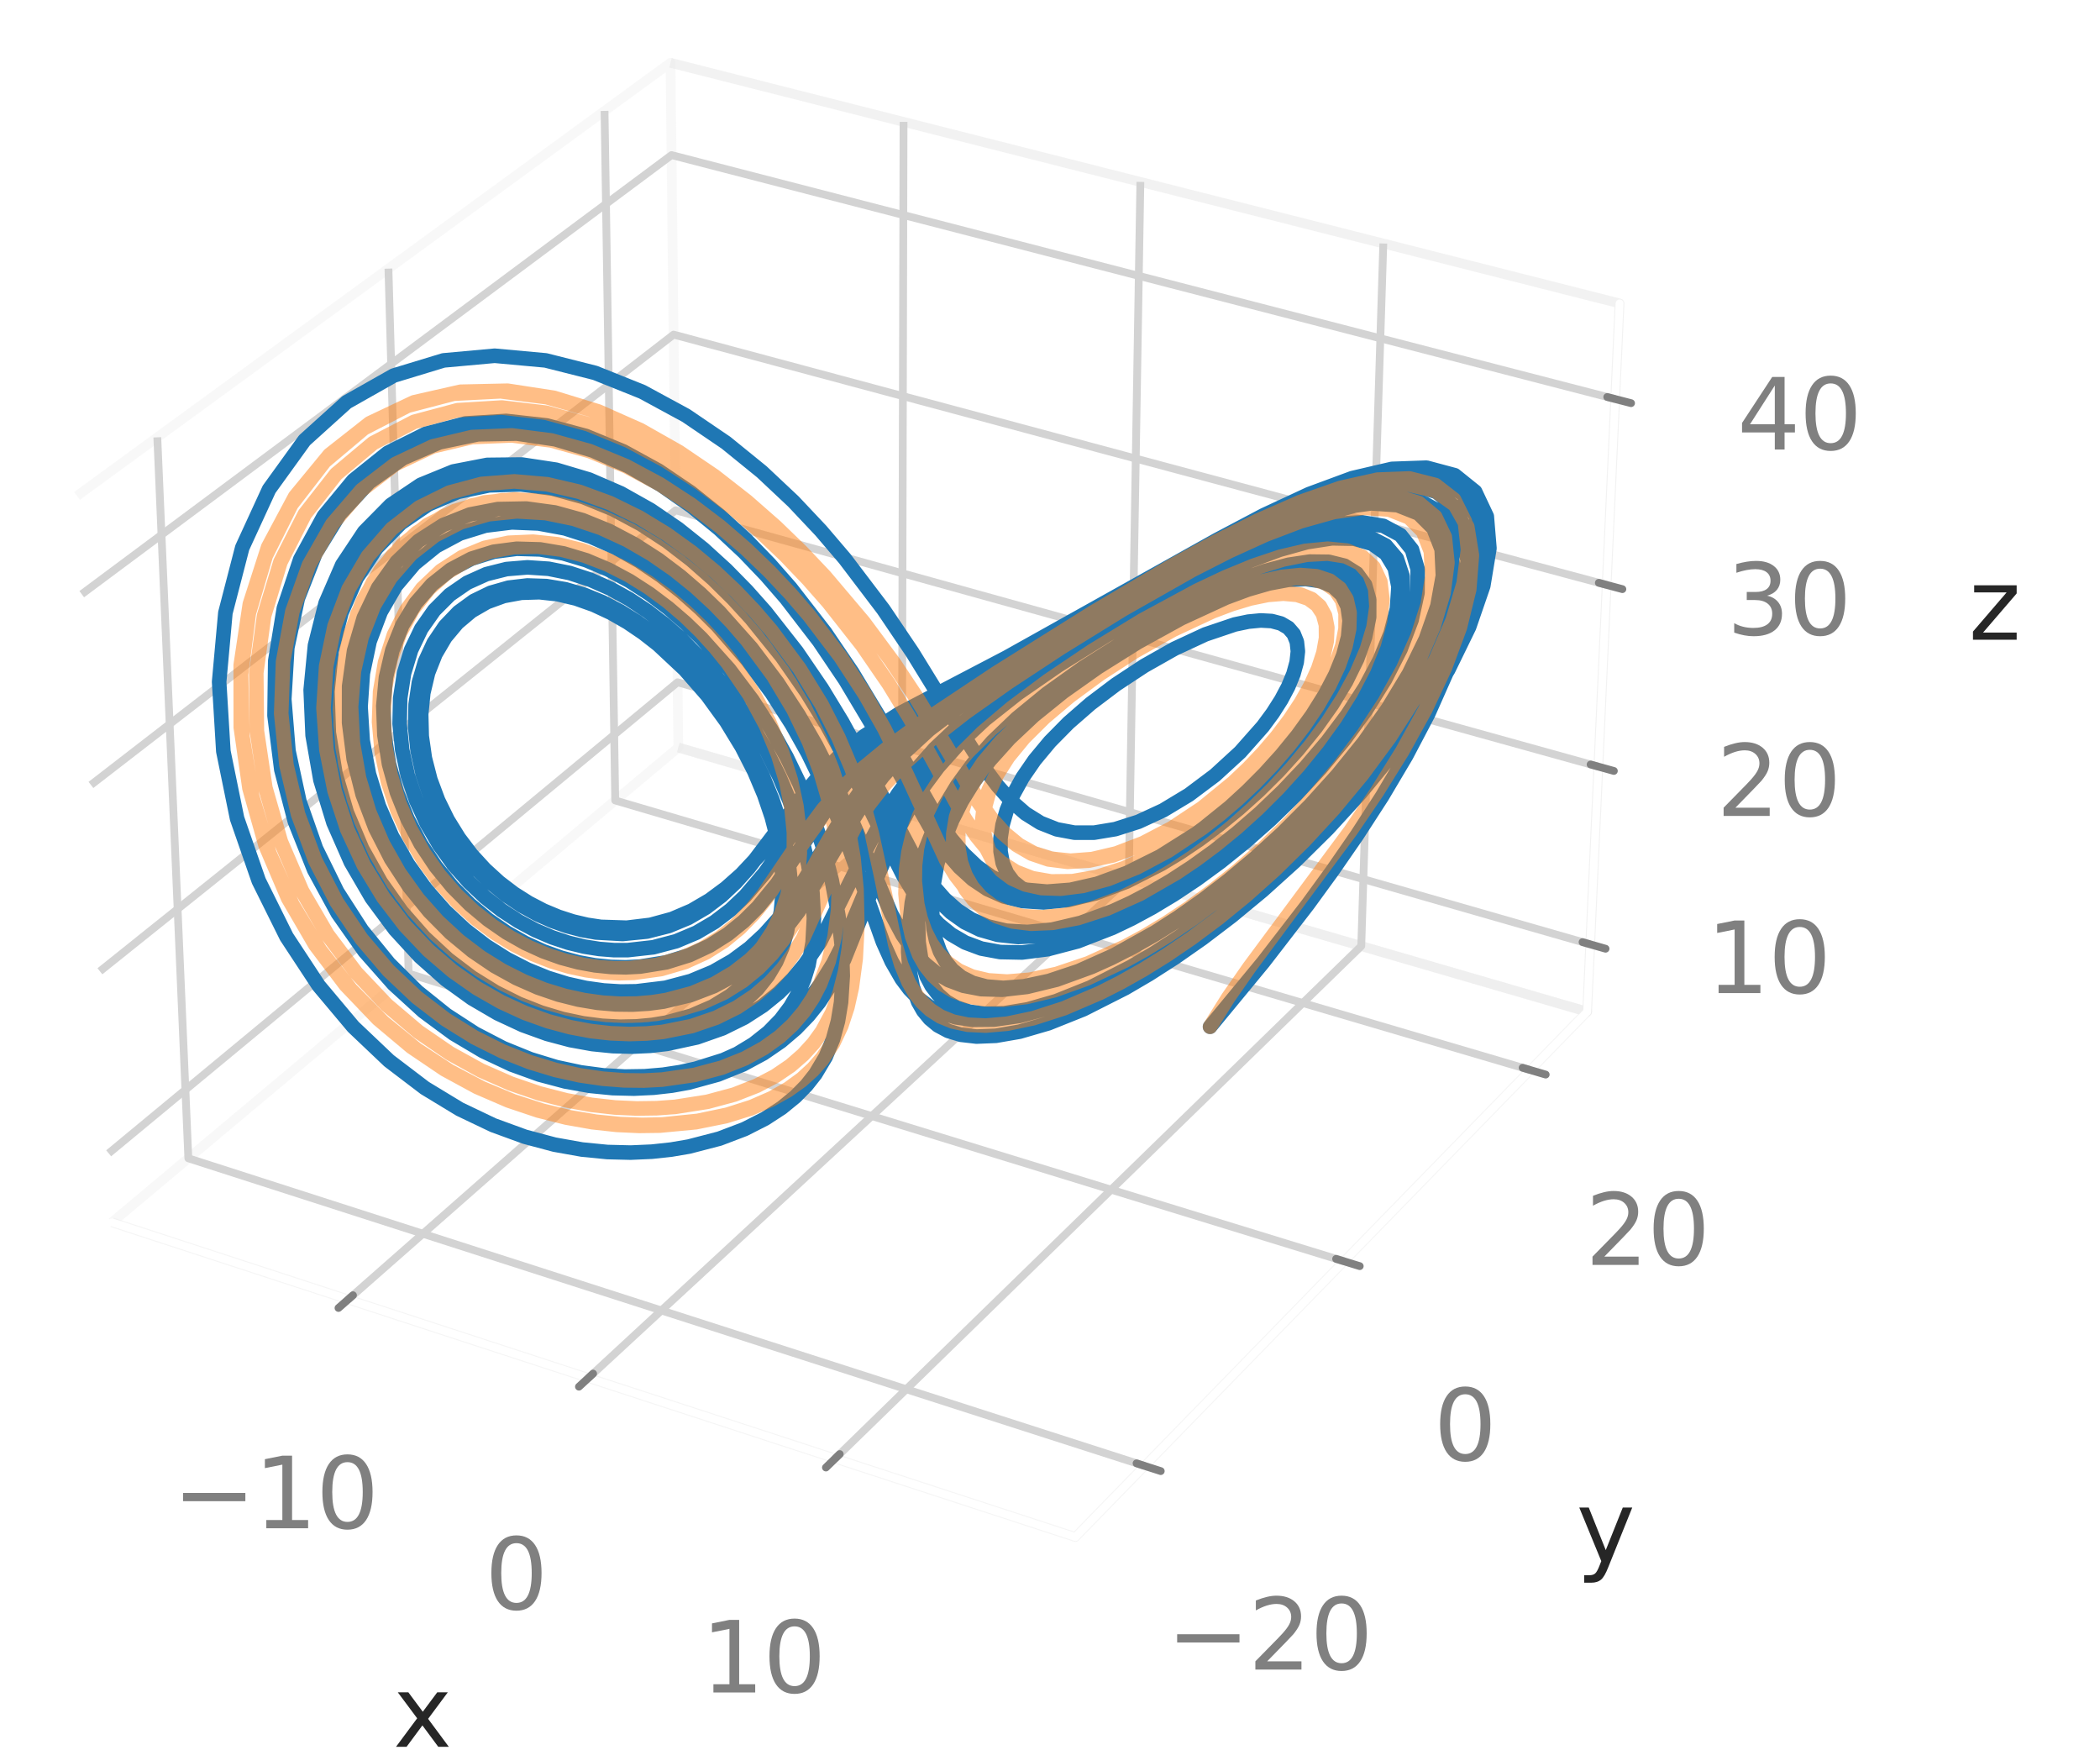 <?xml version="1.0" encoding="utf-8" standalone="no"?>
<!DOCTYPE svg PUBLIC "-//W3C//DTD SVG 1.1//EN"
  "http://www.w3.org/Graphics/SVG/1.1/DTD/svg11.dtd">
<svg xmlns:xlink="http://www.w3.org/1999/xlink" width="216pt" height="180pt" viewBox="0 0 216 180" xmlns="http://www.w3.org/2000/svg" version="1.1">
 <defs>
  <style type="text/css">*{stroke-linejoin: round; stroke-linecap: butt}</style>
 </defs>
 <g id="figure_1">
  <g id="patch_1">
   <path d="M 0 180 
L 216 180 
L 216 0 
L 0 0 
z
" style="fill: #ffffff"/>
  </g>
  <g id="patch_2">
   <path d="M -1 169.2 
L 174.6 169.2 
L 174.6 -1 
" style="fill: none"/>
  </g>
  <g id="pane3d_1">
   <g id="patch_3">
    <path d="M 11.519 125.705 
L 69.772 76.877 
L 68.963 6.457 
L 7.922 51.001 
" style="fill: none; opacity: 0.5; stroke: #f2f2f2; stroke-linejoin: miter"/>
   </g>
  </g>
  <g id="pane3d_2">
   <g id="patch_4">
    <path d="M 69.772 76.877 
L 163.248 104.046 
L 166.584 31.201 
L 68.963 6.457 
" style="fill: none; opacity: 0.5; stroke: #e6e6e6; stroke-linejoin: miter"/>
   </g>
  </g>
  <g id="pane3d_3">
   <g id="patch_5">
    <path d="M 11.519 125.705 
L 110.608 158.068 
L 163.248 104.046 
L 69.772 76.877 
" style="fill: none; opacity: 0.5; stroke: #ececec; stroke-linejoin: miter"/>
   </g>
  </g>
  <g id="axis3d_1">
   <g id="line2d_1">
    <path d="M 11.519 125.705 
L 110.608 158.068 
" style="fill: none; stroke: #ffffff; stroke-width: 0.8; stroke-linecap: round"/>
   </g>
   <g id="text_1">
    <!-- x -->
    <g style="fill: #262626" transform="translate(40.438 179.641) scale(0.1 -0.1)">
     <defs>
      <path id="DejaVuSans-78" d="M 3513 3500 
L 2247 1797 
L 3578 0 
L 2900 0 
L 1881 1375 
L 863 0 
L 184 0 
L 1544 1831 
L 300 3500 
L 978 3500 
L 1906 2253 
L 2834 3500 
L 3513 3500 
z
" transform="scale(0.016)"/>
     </defs>
     <use xlink:href="#DejaVuSans-78"/>
    </g>
   </g>
   <g id="Line3DCollection_1">
    <path d="M 35.811 133.639 
L 92.764 83.559 
L 92.936 12.533 
" style="fill: none; stroke: #d3d3d3; stroke-width: 0.8"/>
    <path d="M 60.521 141.709 
L 116.102 90.343 
L 117.295 18.707 
" style="fill: none; stroke: #d3d3d3; stroke-width: 0.8"/>
    <path d="M 85.899 149.998 
L 140.016 97.294 
L 142.283 25.041 
" style="fill: none; stroke: #d3d3d3; stroke-width: 0.8"/>
   </g>
   <g id="xtick_1">
    <g id="line2d_2">
     <path d="M 88.784 78.616 
" clip-path="url(#pae48fbeea2)" style="fill: none; stroke: #d3d3d3; stroke-width: 0.8; stroke-linecap: round"/>
    </g>
    <g id="line2d_3">
     <path d="M 36.307 133.202 
L 34.816 134.514 
" style="fill: none; stroke: #808080; stroke-width: 0.8; stroke-linecap: round"/>
    </g>
    <g id="text_2">
     <!-- −10 -->
     <g style="fill: #808080" transform="translate(17.743 157.169) scale(0.1 -0.1)">
      <defs>
       <path id="DejaVuSans-2212" d="M 678 2272 
L 4684 2272 
L 4684 1741 
L 678 1741 
L 678 2272 
z
" transform="scale(0.016)"/>
       <path id="DejaVuSans-31" d="M 794 531 
L 1825 531 
L 1825 4091 
L 703 3866 
L 703 4441 
L 1819 4666 
L 2450 4666 
L 2450 531 
L 3481 531 
L 3481 0 
L 794 0 
L 794 531 
z
" transform="scale(0.016)"/>
       <path id="DejaVuSans-30" d="M 2034 4250 
Q 1547 4250 1301 3770 
Q 1056 3291 1056 2328 
Q 1056 1369 1301 889 
Q 1547 409 2034 409 
Q 2525 409 2770 889 
Q 3016 1369 3016 2328 
Q 3016 3291 2770 3770 
Q 2525 4250 2034 4250 
z
M 2034 4750 
Q 2819 4750 3233 4129 
Q 3647 3509 3647 2328 
Q 3647 1150 3233 529 
Q 2819 -91 2034 -91 
Q 1250 -91 836 529 
Q 422 1150 422 2328 
Q 422 3509 836 4129 
Q 1250 4750 2034 4750 
z
" transform="scale(0.016)"/>
      </defs>
      <use xlink:href="#DejaVuSans-2212"/>
      <use xlink:href="#DejaVuSans-31" x="83.789"/>
      <use xlink:href="#DejaVuSans-30" x="147.412"/>
     </g>
    </g>
   </g>
   <g id="xtick_2">
    <g id="line2d_4">
     <path d="M 88.784 78.616 
" clip-path="url(#pae48fbeea2)" style="fill: none; stroke: #d3d3d3; stroke-width: 0.8; stroke-linecap: round"/>
    </g>
    <g id="line2d_5">
     <path d="M 61.006 141.261 
L 59.549 142.608 
" style="fill: none; stroke: #808080; stroke-width: 0.8; stroke-linecap: round"/>
    </g>
    <g id="text_3">
     <!-- 0 -->
     <g style="fill: #808080" transform="translate(49.866 165.5) scale(0.1 -0.1)">
      <use xlink:href="#DejaVuSans-30"/>
     </g>
    </g>
   </g>
   <g id="xtick_3">
    <g id="line2d_6">
     <path d="M 88.784 78.616 
" clip-path="url(#pae48fbeea2)" style="fill: none; stroke: #d3d3d3; stroke-width: 0.8; stroke-linecap: round"/>
    </g>
    <g id="line2d_7">
     <path d="M 86.372 149.538 
L 84.952 150.921 
" style="fill: none; stroke: #808080; stroke-width: 0.8; stroke-linecap: round"/>
    </g>
    <g id="text_4">
     <!-- 10 -->
     <g style="fill: #808080" transform="translate(72.109 174.057) scale(0.1 -0.1)">
      <use xlink:href="#DejaVuSans-31"/>
      <use xlink:href="#DejaVuSans-30" x="63.623"/>
     </g>
    </g>
   </g>
  </g>
  <g id="axis3d_2">
   <g id="line2d_8">
    <path d="M 163.248 104.046 
L 110.608 158.068 
" style="fill: none; stroke: #ffffff; stroke-width: 0.8; stroke-linecap: round"/>
   </g>
   <g id="text_5">
    <!-- y -->
    <g style="fill: #262626" transform="translate(162.134 160.636) scale(0.1 -0.1)">
     <defs>
      <path id="DejaVuSans-79" d="M 2059 -325 
Q 1816 -950 1584 -1140 
Q 1353 -1331 966 -1331 
L 506 -1331 
L 506 -850 
L 844 -850 
Q 1081 -850 1212 -737 
Q 1344 -625 1503 -206 
L 1606 56 
L 191 3500 
L 800 3500 
L 1894 763 
L 2988 3500 
L 3597 3500 
L 2059 -325 
z
" transform="scale(0.016)"/>
     </defs>
     <use xlink:href="#DejaVuSans-79"/>
    </g>
   </g>
   <g id="Line3DCollection_2">
    <path d="M 16.18 44.975 
L 19.374 119.121 
L 117.733 150.755 
" style="fill: none; stroke: #d3d3d3; stroke-width: 0.8"/>
    <path d="M 39.953 27.626 
L 42.033 100.129 
L 138.239 129.711 
" style="fill: none; stroke: #d3d3d3; stroke-width: 0.8"/>
    <path d="M 62.182 11.405 
L 63.28 82.319 
L 157.404 110.043 
" style="fill: none; stroke: #d3d3d3; stroke-width: 0.8"/>
   </g>
   <g id="xtick_4">
    <g id="line2d_9">
     <path d="M 88.784 78.616 
" clip-path="url(#pae48fbeea2)" style="fill: none; stroke: #d3d3d3; stroke-width: 0.8; stroke-linecap: round"/>
    </g>
    <g id="line2d_10">
     <path d="M 116.904 150.489 
L 119.392 151.289 
" style="fill: none; stroke: #808080; stroke-width: 0.8; stroke-linecap: round"/>
    </g>
    <g id="text_6">
     <!-- −20 -->
     <g style="fill: #808080" transform="translate(119.995 171.701) scale(0.1 -0.1)">
      <defs>
       <path id="DejaVuSans-32" d="M 1228 531 
L 3431 531 
L 3431 0 
L 469 0 
L 469 531 
Q 828 903 1448 1529 
Q 2069 2156 2228 2338 
Q 2531 2678 2651 2914 
Q 2772 3150 2772 3378 
Q 2772 3750 2511 3984 
Q 2250 4219 1831 4219 
Q 1534 4219 1204 4116 
Q 875 4013 500 3803 
L 500 4441 
Q 881 4594 1212 4672 
Q 1544 4750 1819 4750 
Q 2544 4750 2975 4387 
Q 3406 4025 3406 3419 
Q 3406 3131 3298 2873 
Q 3191 2616 2906 2266 
Q 2828 2175 2409 1742 
Q 1991 1309 1228 531 
z
" transform="scale(0.016)"/>
      </defs>
      <use xlink:href="#DejaVuSans-2212"/>
      <use xlink:href="#DejaVuSans-32" x="83.789"/>
      <use xlink:href="#DejaVuSans-30" x="147.412"/>
     </g>
    </g>
   </g>
   <g id="xtick_5">
    <g id="line2d_11">
     <path d="M 88.784 78.616 
" clip-path="url(#pae48fbeea2)" style="fill: none; stroke: #d3d3d3; stroke-width: 0.8; stroke-linecap: round"/>
    </g>
    <g id="line2d_12">
     <path d="M 137.43 129.463 
L 139.859 130.21 
" style="fill: none; stroke: #808080; stroke-width: 0.8; stroke-linecap: round"/>
    </g>
    <g id="text_7">
     <!-- 0 -->
     <g style="fill: #808080" transform="translate(147.456 150.188) scale(0.1 -0.1)">
      <use xlink:href="#DejaVuSans-30"/>
     </g>
    </g>
   </g>
   <g id="xtick_6">
    <g id="line2d_13">
     <path d="M 88.784 78.616 
" clip-path="url(#pae48fbeea2)" style="fill: none; stroke: #d3d3d3; stroke-width: 0.8; stroke-linecap: round"/>
    </g>
    <g id="line2d_14">
     <path d="M 156.614 109.811 
L 158.987 110.51 
" style="fill: none; stroke: #808080; stroke-width: 0.8; stroke-linecap: round"/>
    </g>
    <g id="text_8">
     <!-- 20 -->
     <g style="fill: #808080" transform="translate(163.05 130.082) scale(0.1 -0.1)">
      <use xlink:href="#DejaVuSans-32"/>
      <use xlink:href="#DejaVuSans-30" x="63.623"/>
     </g>
    </g>
   </g>
  </g>
  <g id="axis3d_3">
   <g id="line2d_15">
    <path d="M 163.248 104.046 
L 166.584 31.201 
" style="fill: none; stroke: #ffffff; stroke-width: 0.8; stroke-linecap: round"/>
   </g>
   <g id="text_9">
    <!-- z -->
    <g style="fill: #262626" transform="translate(202.495 65.79) scale(0.1 -0.1)">
     <defs>
      <path id="DejaVuSans-7a" d="M 353 3500 
L 3084 3500 
L 3084 2975 
L 922 459 
L 3084 459 
L 3084 0 
L 275 0 
L 275 525 
L 2438 3041 
L 353 3041 
L 353 3500 
z
" transform="scale(0.016)"/>
     </defs>
     <use xlink:href="#DejaVuSans-7a"/>
    </g>
   </g>
   <g id="Line3DCollection_3">
    <path d="M 163.565 97.114 
L 69.695 70.163 
L 11.178 118.607 
" style="fill: none; stroke: #d3d3d3; stroke-width: 0.8"/>
    <path d="M 164.402 78.841 
L 69.492 52.477 
L 10.276 99.885 
" style="fill: none; stroke: #d3d3d3; stroke-width: 0.8"/>
    <path d="M 165.258 60.153 
L 69.284 34.41 
L 9.353 80.723 
" style="fill: none; stroke: #d3d3d3; stroke-width: 0.8"/>
    <path d="M 166.133 41.038 
L 69.072 15.949 
L 8.408 61.105 
" style="fill: none; stroke: #d3d3d3; stroke-width: 0.8"/>
   </g>
   <g id="xtick_7">
    <g id="line2d_16">
     <path d="M 88.784 78.616 
" style="fill: none; stroke: #d3d3d3; stroke-width: 0.8; stroke-linecap: round"/>
    </g>
    <g id="line2d_17">
     <path d="M 162.777 96.888 
L 165.143 97.567 
" style="fill: none; stroke: #808080; stroke-width: 0.8; stroke-linecap: round"/>
    </g>
    <g id="text_10">
     <!-- 10 -->
     <g style="fill: #808080" transform="translate(175.499 102.132) scale(0.1 -0.1)">
      <use xlink:href="#DejaVuSans-31"/>
      <use xlink:href="#DejaVuSans-30" x="63.623"/>
     </g>
    </g>
   </g>
   <g id="xtick_8">
    <g id="line2d_18">
     <path d="M 88.784 78.616 
" style="fill: none; stroke: #d3d3d3; stroke-width: 0.8; stroke-linecap: round"/>
    </g>
    <g id="line2d_19">
     <path d="M 163.605 78.619 
L 165.998 79.284 
" style="fill: none; stroke: #808080; stroke-width: 0.8; stroke-linecap: round"/>
    </g>
    <g id="text_11">
     <!-- 20 -->
     <g style="fill: #808080" transform="translate(176.536 83.913) scale(0.1 -0.1)">
      <use xlink:href="#DejaVuSans-32"/>
      <use xlink:href="#DejaVuSans-30" x="63.623"/>
     </g>
    </g>
   </g>
   <g id="xtick_9">
    <g id="line2d_20">
     <path d="M 88.784 78.616 
" style="fill: none; stroke: #d3d3d3; stroke-width: 0.8; stroke-linecap: round"/>
    </g>
    <g id="line2d_21">
     <path d="M 164.451 59.937 
L 166.873 60.587 
" style="fill: none; stroke: #808080; stroke-width: 0.8; stroke-linecap: round"/>
    </g>
    <g id="text_12">
     <!-- 30 -->
     <g style="fill: #808080" transform="translate(177.596 65.284) scale(0.1 -0.1)">
      <defs>
       <path id="DejaVuSans-33" d="M 2597 2516 
Q 3050 2419 3304 2112 
Q 3559 1806 3559 1356 
Q 3559 666 3084 287 
Q 2609 -91 1734 -91 
Q 1441 -91 1130 -33 
Q 819 25 488 141 
L 488 750 
Q 750 597 1062 519 
Q 1375 441 1716 441 
Q 2309 441 2620 675 
Q 2931 909 2931 1356 
Q 2931 1769 2642 2001 
Q 2353 2234 1838 2234 
L 1294 2234 
L 1294 2753 
L 1863 2753 
Q 2328 2753 2575 2939 
Q 2822 3125 2822 3475 
Q 2822 3834 2567 4026 
Q 2313 4219 1838 4219 
Q 1578 4219 1281 4162 
Q 984 4106 628 3988 
L 628 4550 
Q 988 4650 1302 4700 
Q 1616 4750 1894 4750 
Q 2613 4750 3031 4423 
Q 3450 4097 3450 3541 
Q 3450 3153 3228 2886 
Q 3006 2619 2597 2516 
z
" transform="scale(0.016)"/>
      </defs>
      <use xlink:href="#DejaVuSans-33"/>
      <use xlink:href="#DejaVuSans-30" x="63.623"/>
     </g>
    </g>
   </g>
   <g id="xtick_10">
    <g id="line2d_22">
     <path d="M 88.784 78.616 
" style="fill: none; stroke: #d3d3d3; stroke-width: 0.8; stroke-linecap: round"/>
    </g>
    <g id="line2d_23">
     <path d="M 165.317 40.827 
L 167.767 41.461 
" style="fill: none; stroke: #808080; stroke-width: 0.8; stroke-linecap: round"/>
    </g>
    <g id="text_13">
     <!-- 40 -->
     <g style="fill: #808080" transform="translate(178.681 46.231) scale(0.1 -0.1)">
      <defs>
       <path id="DejaVuSans-34" d="M 2419 4116 
L 825 1625 
L 2419 1625 
L 2419 4116 
z
M 2253 4666 
L 3047 4666 
L 3047 1625 
L 3713 1625 
L 3713 1100 
L 3047 1100 
L 3047 0 
L 2419 0 
L 2419 1100 
L 313 1100 
L 313 1709 
L 2253 4666 
z
" transform="scale(0.016)"/>
      </defs>
      <use xlink:href="#DejaVuSans-34"/>
      <use xlink:href="#DejaVuSans-30" x="63.623"/>
     </g>
    </g>
   </g>
  </g>
  <g id="axes_1">
   <g id="line2d_24">
    <path d="M 124.462 105.593 
L 129.945 98.945 
L 134.522 93.015 
L 137.021 89.584 
L 139.595 85.862 
L 142.167 81.887 
L 144.637 77.719 
L 146.887 73.442 
L 148.781 69.171 
L 150.181 65.043 
L 150.96 61.213 
L 151.02 57.842 
L 150.301 55.079 
L 148.799 53.042 
L 146.556 51.805 
L 143.655 51.388 
L 140.207 51.758 
L 136.332 52.833 
L 132.152 54.494 
L 127.782 56.596 
L 123.33 58.98 
L 106.591 68.426 
L 97.015 73.399 
L 92.308 75.894 
L 88.692 78.096 
L 85.881 80.161 
L 83.628 82.143 
L 80.889 84.964 
L 76.248 89.922 
L 74.667 91.324 
L 72.98 92.573 
L 71.146 93.645 
L 69.131 94.506 
L 66.908 95.112 
L 64.463 95.407 
L 61.795 95.319 
L 60.384 95.106 
L 58.927 94.764 
L 57.433 94.282 
L 55.912 93.648 
L 54.377 92.851 
L 52.846 91.882 
L 51.338 90.732 
L 49.877 89.398 
L 48.488 87.88 
L 47.202 86.183 
L 46.049 84.32 
L 45.061 82.31 
L 44.268 80.18 
L 43.699 77.966 
L 43.377 75.71 
L 43.32 73.46 
L 43.539 71.266 
L 44.033 69.182 
L 44.795 67.257 
L 45.809 65.535 
L 47.05 64.056 
L 48.487 62.846 
L 50.086 61.924 
L 51.81 61.296 
L 53.622 60.961 
L 55.486 60.905 
L 57.369 61.11 
L 59.241 61.552 
L 61.075 62.202 
L 62.852 63.031 
L 64.555 64.008 
L 66.17 65.104 
L 67.691 66.292 
L 70.429 68.851 
L 72.762 71.525 
L 74.709 74.206 
L 76.306 76.824 
L 77.592 79.341 
L 78.604 81.74 
L 79.375 84.014 
L 79.932 86.166 
L 80.295 88.203 
L 80.478 90.132 
L 80.487 91.962 
L 80.325 93.7 
L 79.987 95.353 
L 79.464 96.927 
L 78.74 98.422 
L 77.794 99.839 
L 76.598 101.17 
L 75.117 102.401 
L 73.31 103.507 
L 71.133 104.449 
L 68.537 105.162 
L 67.067 105.405 
L 65.476 105.554 
L 63.76 105.59 
L 61.917 105.492 
L 59.948 105.235 
L 57.856 104.792 
L 55.649 104.132 
L 53.34 103.221 
L 50.951 102.025 
L 48.51 100.508 
L 46.056 98.64 
L 43.637 96.392 
L 41.315 93.751 
L 39.16 90.714 
L 37.251 87.299 
L 35.671 83.549 
L 34.503 79.533 
L 33.82 75.346 
L 33.679 71.106 
L 34.111 66.95 
L 35.122 63.018 
L 36.684 59.445 
L 38.744 56.345 
L 41.227 53.806 
L 44.045 51.88 
L 47.103 50.587 
L 50.31 49.913 
L 53.579 49.818 
L 56.834 50.244 
L 60.011 51.12 
L 63.057 52.368 
L 65.935 53.909 
L 68.617 55.665 
L 71.091 57.568 
L 73.351 59.556 
L 75.402 61.58 
L 77.254 63.6 
L 80.415 67.52 
L 82.964 71.182 
L 85.03 74.539 
L 87.469 79.013 
L 90.466 85.175 
L 92.904 90.04 
L 94.364 92.435 
L 95.408 93.824 
L 96.548 95.045 
L 97.822 96.086 
L 99.271 96.93 
L 100.938 97.551 
L 102.873 97.909 
L 105.131 97.954 
L 107.769 97.616 
L 110.847 96.809 
L 114.413 95.424 
L 116.39 94.478 
L 118.497 93.341 
L 120.731 91.996 
L 123.084 90.43 
L 125.542 88.629 
L 128.081 86.586 
L 130.671 84.298 
L 133.27 81.771 
L 135.821 79.025 
L 138.258 76.091 
L 140.502 73.019 
L 142.466 69.878 
L 144.06 66.753 
L 145.195 63.746 
L 145.8 60.967 
L 145.819 58.525 
L 145.231 56.518 
L 144.041 55.022 
L 142.288 54.082 
L 140.037 53.709 
L 137.37 53.88 
L 134.379 54.541 
L 131.158 55.615 
L 127.801 57.008 
L 124.394 58.625 
L 117.731 62.168 
L 111.659 65.681 
L 106.456 68.902 
L 102.198 71.81 
L 98.807 74.482 
L 96.138 76.992 
L 94.032 79.381 
L 92.349 81.669 
L 90.975 83.862 
L 89.303 86.981 
L 84.357 96.861 
L 82.764 99.196 
L 81.53 100.675 
L 80.114 102.086 
L 78.472 103.42 
L 76.556 104.656 
L 74.311 105.764 
L 71.68 106.689 
L 68.604 107.354 
L 66.882 107.552 
L 65.029 107.637 
L 63.042 107.586 
L 60.92 107.372 
L 58.664 106.964 
L 56.281 106.329 
L 53.784 105.427 
L 51.192 104.22 
L 48.534 102.667 
L 45.85 100.729 
L 43.191 98.372 
L 40.624 95.576 
L 38.225 92.332 
L 36.084 88.657 
L 34.297 84.592 
L 32.958 80.212 
L 32.155 75.622 
L 31.955 70.958 
L 32.397 66.375 
L 33.488 62.037 
L 35.196 58.101 
L 37.458 54.699 
L 40.186 51.931 
L 43.277 49.855 
L 46.623 48.488 
L 50.118 47.81 
L 53.667 47.771 
L 57.184 48.302 
L 60.598 49.318 
L 63.855 50.729 
L 66.912 52.446 
L 69.745 54.38 
L 72.34 56.454 
L 74.695 58.601 
L 76.818 60.766 
L 78.723 62.908 
L 81.951 67.018 
L 84.533 70.803 
L 86.619 74.231 
L 89.09 78.745 
L 94.346 88.723 
L 95.989 91.106 
L 97.174 92.457 
L 98.474 93.612 
L 99.929 94.556 
L 101.583 95.267 
L 103.483 95.712 
L 105.676 95.843 
L 108.216 95.601 
L 111.15 94.909 
L 114.521 93.673 
L 116.377 92.819 
L 118.347 91.789 
L 120.427 90.57 
L 122.609 89.151 
L 124.878 87.521 
L 127.215 85.675 
L 129.592 83.612 
L 131.97 81.339 
L 134.303 78.873 
L 136.534 76.243 
L 138.596 73.491 
L 140.417 70.674 
L 141.919 67.863 
L 143.031 65.143 
L 143.688 62.603 
L 143.841 60.337 
L 143.466 58.427 
L 142.56 56.943 
L 141.147 55.929 
L 139.276 55.404 
L 137.01 55.36 
L 134.425 55.759 
L 131.601 56.547 
L 128.621 57.652 
L 125.56 58.995 
L 119.475 62.095 
L 113.806 65.341 
L 108.837 68.443 
L 104.681 71.317 
L 101.309 73.987 
L 98.62 76.5 
L 96.487 78.89 
L 94.788 81.176 
L 93.42 83.364 
L 91.81 86.475 
L 90.176 90.321 
L 86.826 98.681 
L 85.658 100.92 
L 84.262 103.065 
L 83.153 104.447 
L 81.859 105.79 
L 80.335 107.088 
L 78.532 108.328 
L 76.39 109.483 
L 73.841 110.511 
L 70.813 111.341 
L 69.095 111.649 
L 67.229 111.861 
L 65.207 111.955 
L 63.022 111.902 
L 60.672 111.671 
L 58.154 111.222 
L 55.475 110.511 
L 52.647 109.488 
L 49.692 108.1 
L 46.643 106.291 
L 43.55 104.008 
L 40.476 101.203 
L 37.508 97.844 
L 34.747 93.919 
L 32.313 89.449 
L 30.334 84.492 
L 28.937 79.153 
L 28.236 73.585 
L 28.31 67.979 
L 29.198 62.55 
L 30.884 57.519 
L 33.302 53.084 
L 36.346 49.4 
L 39.884 46.566 
L 43.773 44.62 
L 47.876 43.546 
L 52.066 43.287 
L 56.23 43.753 
L 60.276 44.838 
L 64.127 46.425 
L 67.729 48.398 
L 71.045 50.641 
L 74.055 53.05 
L 76.76 55.534 
L 79.17 58.019 
L 81.307 60.454 
L 84.866 65.037 
L 87.66 69.149 
L 90.847 74.431 
L 96.58 84.459 
L 97.835 86.257 
L 99.129 87.81 
L 100.508 89.123 
L 102.013 90.189 
L 103.685 90.991 
L 105.566 91.505 
L 107.696 91.693 
L 110.114 91.507 
L 112.85 90.887 
L 115.924 89.765 
L 119.331 88.071 
L 123.027 85.743 
L 124.953 84.329 
L 126.906 82.749 
L 128.861 81.007 
L 130.786 79.115 
L 132.641 77.093 
L 134.384 74.968 
L 135.966 72.776 
L 137.335 70.562 
L 138.442 68.379 
L 139.237 66.287 
L 139.682 64.346 
L 139.748 62.618 
L 139.42 61.157 
L 138.698 60.006 
L 137.6 59.195 
L 136.155 58.737 
L 134.407 58.628 
L 132.408 58.848 
L 130.212 59.364 
L 127.877 60.132 
L 125.459 61.105 
L 120.579 63.469 
L 115.922 66.109 
L 111.722 68.792 
L 108.098 71.399 
L 105.07 73.894 
L 102.597 76.276 
L 100.608 78.552 
L 99.024 80.728 
L 97.772 82.81 
L 96.79 84.798 
L 95.716 87.608 
L 95.013 90.217 
L 94.602 92.631 
L 94.433 94.856 
L 94.488 96.895 
L 94.769 98.746 
L 95.301 100.399 
L 95.817 101.381 
L 96.485 102.255 
L 97.332 103.005 
L 98.391 103.61 
L 99.705 104.041 
L 101.322 104.255 
L 103.304 104.2 
L 105.718 103.799 
L 108.644 102.958 
L 112.16 101.551 
L 116.338 99.424 
L 118.691 98.035 
L 121.222 96.398 
L 123.924 94.49 
L 126.786 92.288 
L 129.783 89.776 
L 132.878 86.944 
L 136.019 83.793 
L 139.134 80.339 
L 142.128 76.622 
L 144.89 72.706 
L 147.291 68.688 
L 149.193 64.695 
L 150.468 60.879 
L 151.005 57.408 
L 150.737 54.447 
L 149.642 52.138 
L 147.753 50.58 
L 145.15 49.821 
L 141.944 49.849 
L 138.265 50.6 
L 134.245 51.966 
L 130.011 53.808 
L 125.683 55.974 
L 117.164 60.664 
L 95.567 72.996 
L 92.096 75.483 
L 89.437 77.83 
L 87.357 80.086 
L 85.668 82.258 
L 83.58 85.349 
L 79.924 90.876 
L 77.958 93.287 
L 76.492 94.747 
L 74.855 96.075 
L 73.007 97.246 
L 70.91 98.227 
L 68.53 98.969 
L 65.84 99.404 
L 64.372 99.479 
L 62.823 99.441 
L 61.194 99.275 
L 59.489 98.965 
L 57.715 98.491 
L 55.883 97.834 
L 54.007 96.977 
L 52.105 95.899 
L 50.204 94.584 
L 48.332 93.019 
L 46.524 91.197 
L 44.823 89.116 
L 43.274 86.787 
L 41.923 84.229 
L 40.821 81.478 
L 40.013 78.579 
L 39.538 75.595 
L 39.427 72.597 
L 39.698 69.663 
L 40.353 66.874 
L 41.38 64.309 
L 42.751 62.036 
L 44.428 60.113 
L 46.361 58.578 
L 48.496 57.453 
L 50.776 56.743 
L 53.146 56.434 
L 55.555 56.502 
L 57.956 56.911 
L 60.31 57.619 
L 62.585 58.58 
L 64.756 59.746 
L 66.804 61.073 
L 68.72 62.519 
L 70.497 64.047 
L 72.135 65.624 
L 75.005 68.829 
L 77.38 71.983 
L 79.325 75.005 
L 80.91 77.855 
L 82.199 80.524 
L 83.689 84.198 
L 84.774 87.516 
L 85.553 90.526 
L 86.233 94.142 
L 86.593 97.39 
L 86.683 100.348 
L 86.51 103.081 
L 86.19 105.017 
L 85.678 106.88 
L 84.926 108.688 
L 83.867 110.46 
L 82.945 111.627 
L 81.807 112.784 
L 80.407 113.927 
L 78.688 115.045 
L 76.582 116.116 
L 74.006 117.096 
L 70.865 117.912 
L 69.05 118.221 
L 67.054 118.438 
L 64.865 118.534 
L 62.471 118.475 
L 59.862 118.218 
L 57.034 117.714 
L 53.986 116.902 
L 50.73 115.713 
L 47.287 114.07 
L 43.695 111.89 
L 40.016 109.09 
L 36.336 105.597 
L 32.772 101.354 
L 29.473 96.339 
L 26.612 90.579 
L 24.383 84.165 
L 22.973 77.264 
L 22.54 70.118 
L 23.182 63.028 
L 24.917 56.325 
L 27.677 50.323 
L 31.32 45.277 
L 35.659 41.355 
L 40.491 38.624 
L 45.622 37.064 
L 50.881 36.586 
L 56.12 37.064 
L 61.215 38.35 
L 66.059 40.293 
L 70.566 42.737 
L 74.676 45.529 
L 78.355 48.517 
L 81.601 51.568 
L 84.434 54.572 
L 86.89 57.45 
L 90.856 62.671 
L 93.858 67.118 
L 98.103 74.014 
L 101.212 78.931 
L 102.62 80.827 
L 104.024 82.398 
L 105.478 83.664 
L 107.024 84.629 
L 108.696 85.289 
L 110.524 85.631 
L 112.528 85.632 
L 114.72 85.268 
L 117.097 84.511 
L 119.636 83.338 
L 122.287 81.739 
L 124.969 79.728 
L 127.558 77.354 
L 129.893 74.715 
L 130.906 73.343 
L 131.784 71.966 
L 132.502 70.613 
L 133.038 69.313 
L 133.374 68.094 
L 133.496 66.985 
L 133.393 66.014 
L 133.066 65.202 
L 132.517 64.567 
L 131.757 64.121 
L 130.803 63.868 
L 129.676 63.807 
L 128.402 63.929 
L 127.008 64.221 
L 123.976 65.244 
L 120.806 66.717 
L 117.692 68.477 
L 114.781 70.393 
L 112.167 72.367 
L 109.9 74.341 
L 107.99 76.278 
L 106.426 78.156 
L 105.183 79.961 
L 104.235 81.682 
L 103.553 83.312 
L 103.116 84.842 
L 102.907 86.264 
L 102.915 87.569 
L 103.134 88.747 
L 103.567 89.784 
L 104.22 90.664 
L 105.106 91.367 
L 106.244 91.865 
L 107.654 92.127 
L 109.363 92.11 
L 111.393 91.765 
L 113.767 91.034 
L 116.494 89.851 
L 119.563 88.152 
L 122.93 85.878 
L 126.496 83.002 
L 128.304 81.342 
L 130.092 79.547 
L 131.824 77.632 
L 133.462 75.622 
L 134.961 73.549 
L 136.276 71.451 
L 137.36 69.375 
L 138.167 67.375 
L 138.662 65.503 
L 138.814 63.816 
L 138.606 62.363 
L 138.034 61.186 
L 137.109 60.315 
L 135.854 59.768 
L 134.304 59.545 
L 132.503 59.634 
L 130.5 60.009 
L 128.347 60.634 
L 126.095 61.469 
L 121.489 63.593 
L 117.02 66.056 
L 112.928 68.622 
L 109.349 71.154 
L 106.323 73.599 
L 103.829 75.944 
L 101.811 78.189 
L 100.199 80.337 
L 98.928 82.392 
L 97.938 84.354 
L 97.181 86.223 
L 96.404 88.854 
L 95.979 91.279 
L 95.856 93.5 
L 96.015 95.513 
L 96.281 96.734 
L 96.683 97.854 
L 97.237 98.863 
L 97.961 99.748 
L 98.883 100.493 
L 100.035 101.073 
L 101.458 101.455 
L 103.201 101.594 
L 105.321 101.43 
L 107.881 100.886 
L 110.95 99.862 
L 114.589 98.233 
L 118.842 95.854 
L 121.201 94.335 
L 123.707 92.569 
L 126.346 90.542 
L 129.095 88.24 
L 131.919 85.658 
L 134.769 82.8 
L 137.582 79.686 
L 140.278 76.352 
L 142.761 72.854 
L 144.925 69.276 
L 146.656 65.723 
L 147.849 62.319 
L 148.412 59.201 
L 148.286 56.504 
L 147.448 54.346 
L 145.916 52.813 
L 143.747 51.953 
L 141.028 51.765 
L 137.863 52.207 
L 134.365 53.201 
L 130.647 54.639 
L 126.813 56.402 
L 119.182 60.411 
L 108.934 66.246 
L 103.411 69.545 
L 99.003 72.426 
L 95.568 75.044 
L 92.9 77.503 
L 90.805 79.852 
L 89.118 82.106 
L 87.085 85.316 
L 82.142 93.735 
L 80.304 96.149 
L 78.905 97.643 
L 77.32 99.034 
L 75.506 100.304 
L 73.417 101.424 
L 71.008 102.347 
L 68.235 103.009 
L 66.7 103.213 
L 65.06 103.313 
L 63.315 103.292 
L 61.465 103.131 
L 59.512 102.805 
L 57.462 102.291 
L 55.326 101.562 
L 53.121 100.589 
L 50.868 99.344 
L 48.597 97.802 
L 46.346 95.939 
L 44.163 93.739 
L 42.102 91.199 
L 40.226 88.325 
L 38.602 85.145 
L 37.298 81.703 
L 36.381 78.067 
L 35.905 74.323 
L 35.91 70.576 
L 36.416 66.939 
L 37.419 63.527 
L 38.893 60.448 
L 40.79 57.793 
L 43.045 55.629 
L 45.585 53.997 
L 48.33 52.91 
L 51.204 52.355 
L 54.134 52.301 
L 57.056 52.699 
L 59.915 53.489 
L 62.666 54.607 
L 65.276 55.986 
L 67.723 57.564 
L 69.992 59.28 
L 72.079 61.085 
L 73.985 62.935 
L 77.283 66.639 
L 79.973 70.209 
L 82.158 73.556 
L 83.941 76.65 
L 86.05 80.829 
L 88.16 85.635 
L 91.67 93.976 
L 92.825 96.138 
L 94.124 98.013 
L 95.117 99.096 
L 96.251 100.032 
L 97.566 100.802 
L 99.105 101.379 
L 100.923 101.724 
L 103.078 101.786 
L 105.638 101.493 
L 108.676 100.752 
L 112.264 99.446 
L 114.284 98.536 
L 116.463 97.429 
L 118.802 96.104 
L 121.299 94.539 
L 123.948 92.713 
L 126.733 90.61 
L 129.628 88.214 
L 132.597 85.52 
L 135.586 82.534 
L 138.526 79.275 
L 141.329 75.785 
L 143.892 72.126 
L 146.099 68.391 
L 147.827 64.697 
L 148.966 61.182 
L 149.421 57.996 
L 149.135 55.281 
L 148.093 53.162 
L 146.326 51.724 
L 143.904 51.007 
L 140.927 51.001 
L 137.512 51.647 
L 133.779 52.852 
L 129.845 54.494 
L 125.821 56.438 
L 117.892 60.713 
L 104.496 68.369 
L 99.554 71.39 
L 95.71 74.069 
L 92.747 76.556 
L 90.443 78.925 
L 88.61 81.198 
L 86.429 84.44 
L 81.243 92.919 
L 80.002 94.547 
L 78.634 96.076 
L 77.1 97.496 
L 75.356 98.79 
L 73.361 99.933 
L 71.073 100.884 
L 68.45 101.583 
L 65.459 101.946 
L 63.819 101.968 
L 62.081 101.86 
L 60.249 101.603 
L 58.327 101.176 
L 56.325 100.554 
L 54.255 99.713 
L 52.138 98.628 
L 49.997 97.276 
L 47.865 95.636 
L 45.783 93.692 
L 43.796 91.438 
L 41.96 88.875 
L 40.332 86.024 
L 38.975 82.917 
L 37.948 79.607 
L 37.305 76.165 
L 37.087 72.676 
L 37.321 69.24 
L 38.015 65.957 
L 39.156 62.93 
L 40.71 60.246 
L 42.628 57.978 
L 44.849 56.177 
L 47.304 54.868 
L 49.924 54.056 
L 52.639 53.722 
L 55.387 53.833 
L 58.112 54.34 
L 60.769 55.191 
L 63.318 56.325 
L 65.734 57.685 
L 67.997 59.214 
L 70.097 60.862 
L 72.031 62.585 
L 73.799 64.346 
L 76.869 67.87 
L 79.383 71.275 
L 81.432 74.483 
L 83.105 77.467 
L 85.077 81.526 
L 86.584 85.132 
L 88.463 90.298 
L 90.81 96.864 
L 91.717 98.881 
L 92.748 100.668 
L 93.543 101.726 
L 94.457 102.668 
L 95.525 103.48 
L 96.787 104.14 
L 98.289 104.62 
L 100.088 104.878 
L 102.25 104.858 
L 104.851 104.482 
L 107.973 103.65 
L 111.704 102.23 
L 113.824 101.249 
L 116.123 100.056 
L 118.608 98.628 
L 121.278 96.938 
L 124.129 94.96 
L 127.146 92.672 
L 130.305 90.052 
L 133.566 87.089 
L 136.872 83.784 
L 140.145 80.154 
L 143.283 76.242 
L 146.162 72.119 
L 148.64 67.891 
L 150.569 63.702 
L 151.808 59.72 
L 152.244 56.132 
L 151.807 53.118 
L 150.487 50.826 
L 148.331 49.36 
L 145.435 48.757 
L 141.927 48.993 
L 137.949 49.987 
L 133.643 51.61 
L 129.142 53.707 
L 124.567 56.105 
L 93.605 73.368 
L 90.179 75.752 
L 87.571 78.016 
L 85.531 80.202 
L 83.867 82.31 
L 81.14 86.257 
L 78.642 89.797 
L 76.633 92.153 
L 75.145 93.564 
L 73.492 94.826 
L 71.637 95.916 
L 69.547 96.797 
L 67.193 97.418 
L 64.559 97.713 
L 63.134 97.711 
L 61.639 97.593 
L 60.079 97.345 
L 58.458 96.951 
L 56.786 96.397 
L 55.074 95.667 
L 53.34 94.745 
L 51.603 93.616 
L 49.887 92.272 
L 48.222 90.703 
L 46.642 88.91 
L 45.184 86.898 
L 43.888 84.681 
L 42.794 82.287 
L 41.943 79.75 
L 41.369 77.117 
L 41.103 74.445 
L 41.163 71.796 
L 41.559 69.239 
L 42.287 66.841 
L 43.332 64.662 
L 44.667 62.759 
L 46.255 61.172 
L 48.055 59.931 
L 50.019 59.048 
L 52.099 58.524 
L 54.251 58.347 
L 56.43 58.492 
L 58.598 58.929 
L 60.722 59.623 
L 62.776 60.533 
L 64.739 61.623 
L 66.595 62.853 
L 68.336 64.189 
L 69.955 65.6 
L 72.829 68.543 
L 75.236 71.519 
L 77.222 74.428 
L 78.844 77.212 
L 80.154 79.848 
L 81.201 82.329 
L 82.366 85.774 
L 83.132 88.916 
L 83.569 91.798 
L 83.714 94.459 
L 83.581 96.936 
L 83.16 99.259 
L 82.703 100.735 
L 82.088 102.16 
L 81.293 103.537 
L 80.289 104.867 
L 79.041 106.146 
L 77.507 107.363 
L 75.633 108.498 
L 73.361 109.513 
L 70.622 110.347 
L 69.056 110.668 
L 67.346 110.904 
L 65.485 111.035 
L 63.466 111.036 
L 61.284 110.878 
L 58.938 110.526 
L 56.43 109.942 
L 53.77 109.078 
L 50.974 107.887 
L 48.069 106.314 
L 45.098 104.308 
L 42.114 101.82 
L 39.191 98.812 
L 36.419 95.263 
L 33.908 91.177 
L 31.775 86.592 
L 30.145 81.589 
L 29.132 76.291 
L 28.832 70.863 
L 29.3 65.502 
L 30.548 60.417 
L 32.539 55.809 
L 35.19 51.851 
L 38.386 48.665 
L 41.998 46.32 
L 45.888 44.828 
L 49.93 44.154 
L 54.007 44.23 
L 58.02 44.962 
L 61.886 46.244 
L 65.541 47.964 
L 68.94 50.008 
L 72.055 52.271 
L 74.875 54.659 
L 77.405 57.09 
L 79.66 59.505 
L 81.66 61.857 
L 85.004 66.273 
L 87.644 70.234 
L 90.683 75.34 
L 96.261 85.125 
L 97.501 86.892 
L 98.785 88.424 
L 100.157 89.721 
L 101.658 90.776 
L 103.331 91.572 
L 105.218 92.083 
L 107.36 92.269 
L 109.797 92.082 
L 112.564 91.458 
L 115.683 90.326 
L 119.152 88.61 
L 121.008 87.512 
L 122.931 86.243 
L 124.908 84.801 
L 126.918 83.185 
L 128.935 81.399 
L 130.925 79.456 
L 132.851 77.373 
L 134.666 75.178 
L 136.318 72.908 
L 137.755 70.609 
L 138.922 68.338 
L 139.768 66.157 
L 140.251 64.131 
L 140.337 62.324 
L 140.012 60.794 
L 139.274 59.589 
L 138.142 58.741 
L 136.648 58.263 
L 134.836 58.152 
L 132.762 58.386 
L 130.484 58.929 
L 128.063 59.735 
L 125.558 60.753 
L 120.509 63.211 
L 115.704 65.937 
L 111.386 68.686 
L 107.674 71.341 
L 104.585 73.871 
L 102.07 76.28 
L 100.051 78.58 
L 98.443 80.779 
L 97.169 82.883 
L 96.163 84.893 
L 95.045 87.738 
L 94.281 90.384 
L 93.786 92.842 
L 93.452 95.841 
L 93.414 97.891 
L 93.553 99.776 
L 93.884 101.492 
L 94.439 103.03 
L 94.96 103.945 
L 95.628 104.76 
L 96.47 105.459 
L 97.522 106.021 
L 98.829 106.415 
L 100.445 106.601 
L 102.433 106.521 
L 104.87 106.099 
L 107.841 105.235 
L 111.437 103.795 
L 115.747 101.613 
L 118.19 100.182 
L 120.831 98.49 
L 123.667 96.508 
L 126.687 94.21 
L 129.871 91.574 
L 133.183 88.584 
L 136.568 85.234 
L 139.951 81.536 
L 143.232 77.526 
L 146.286 73.271 
L 148.964 68.873 
L 151.109 64.473 
L 152.564 60.248 
L 153.198 56.394 
L 152.926 53.107 
L 151.723 50.559 
L 149.626 48.87 
L 146.731 48.095 
L 143.17 48.221 
L 139.092 49.17 
L 134.646 50.814 
L 129.972 52.989 
L 125.2 55.51 
L 103.567 67.599 
L 92.497 73.388 
L 88.92 75.68 
L 86.219 77.859 
L 84.119 79.97 
L 82.411 82.01 
L 79.612 85.83 
L 77.034 89.23 
L 75.674 90.748 
L 74.204 92.129 
L 72.587 93.355 
L 70.789 94.402 
L 68.779 95.233 
L 66.534 95.804 
L 64.042 96.051 
L 61.305 95.897 
L 59.852 95.642 
L 58.35 95.25 
L 56.808 94.711 
L 55.239 94.01 
L 53.657 93.136 
L 52.08 92.078 
L 50.531 90.829 
L 49.035 89.385 
L 47.623 87.746 
L 46.325 85.921 
L 45.175 83.924 
L 44.208 81.779 
L 43.455 79.515 
L 42.947 77.175 
L 42.707 74.805 
L 42.751 72.458 
L 43.087 70.19 
L 43.712 68.057 
L 44.615 66.111 
L 45.774 64.397 
L 47.16 62.953 
L 48.738 61.803 
L 50.47 60.963 
L 52.316 60.435 
L 54.237 60.21 
L 56.195 60.274 
L 58.156 60.601 
L 60.091 61.164 
L 61.975 61.931 
L 63.787 62.869 
L 65.513 63.946 
L 67.143 65.133 
L 68.668 66.402 
L 71.398 69.09 
L 73.705 71.856 
L 75.621 74.598 
L 77.187 77.255 
L 78.446 79.795 
L 79.437 82.205 
L 80.196 84.483 
L 80.75 86.636 
L 81.119 88.67 
L 81.318 90.597 
L 81.354 92.424 
L 81.231 94.161 
L 80.944 95.816 
L 80.486 97.396 
L 79.841 98.903 
L 78.991 100.341 
L 77.908 101.705 
L 76.558 102.986 
L 74.902 104.167 
L 72.894 105.217 
L 70.48 106.084 
L 67.609 106.693 
L 65.986 106.866 
L 64.231 106.929 
L 62.341 106.858 
L 60.315 106.628 
L 58.156 106.21 
L 55.87 105.57 
L 53.47 104.672 
L 50.976 103.478 
L 48.416 101.948 
L 45.83 100.046 
L 43.269 97.739 
L 40.796 95.008 
L 38.486 91.846 
L 36.427 88.269 
L 34.709 84.318 
L 33.425 80.064 
L 32.656 75.61 
L 32.469 71.085 
L 32.902 66.638 
L 33.959 62.426 
L 35.614 58.598 
L 37.806 55.282 
L 40.452 52.575 
L 43.454 50.534 
L 46.709 49.178 
L 50.115 48.488 
L 53.579 48.42 
L 57.019 48.908 
L 60.366 49.872 
L 63.564 51.227 
L 66.574 52.884 
L 69.369 54.76 
L 71.934 56.78 
L 74.269 58.877 
L 76.378 61 
L 78.274 63.106 
L 81.494 67.162 
L 84.078 70.913 
L 86.167 74.323 
L 88.64 78.828 
L 94.364 89.707 
L 95.438 91.275 
L 96.581 92.658 
L 97.831 93.852 
L 99.227 94.846 
L 100.811 95.618 
L 102.629 96.138 
L 104.73 96.364 
L 107.167 96.236 
L 109.993 95.683 
L 113.255 94.613 
L 116.984 92.921 
L 119.025 91.806 
L 121.177 90.494 
L 123.432 88.972 
L 125.773 87.232 
L 128.177 85.268 
L 130.612 83.082 
L 133.036 80.682 
L 135.398 78.092 
L 137.634 75.343 
L 139.672 72.484 
L 141.435 69.582 
L 142.843 66.714 
L 143.822 63.972 
L 144.311 61.452 
L 144.266 59.248 
L 143.67 57.443 
L 142.531 56.101 
L 140.886 55.258 
L 138.791 54.924 
L 136.319 55.076 
L 133.552 55.666 
L 130.575 56.629 
L 127.47 57.885 
L 124.316 59.352 
L 118.131 62.609 
L 112.459 65.91 
L 107.557 69.01 
L 103.502 71.861 
L 100.238 74.508 
L 97.648 77.002 
L 95.595 79.378 
L 93.957 81.651 
L 92.63 83.828 
L 91.048 86.923 
L 89.396 90.752 
L 86.884 96.745 
L 85.701 99.088 
L 84.322 101.321 
L 83.244 102.753 
L 81.996 104.139 
L 80.54 105.476 
L 78.826 106.751 
L 76.801 107.944 
L 74.401 109.016 
L 71.56 109.907 
L 69.951 110.257 
L 68.205 110.522 
L 66.315 110.683 
L 64.273 110.716 
L 62.075 110.593 
L 59.719 110.28 
L 57.208 109.739 
L 54.55 108.927 
L 51.761 107.795 
L 48.867 106.293 
L 45.906 104.371 
L 42.929 101.981 
L 40.007 99.085 
L 37.224 95.662 
L 34.684 91.712 
L 32.5 87.268 
L 30.792 82.402 
L 29.673 77.227 
L 29.24 71.899 
L 29.553 66.602 
L 30.631 61.54 
L 32.447 56.911 
L 34.928 52.889 
L 37.967 49.602 
L 41.44 47.129 
L 45.213 45.491 
L 49.161 44.665 
L 53.166 44.59 
L 57.128 45.179 
L 60.963 46.331 
L 64.605 47.935 
L 68.005 49.882 
L 71.133 52.068 
L 73.975 54.396 
L 76.532 56.787 
L 78.816 59.175 
L 80.847 61.515 
L 84.247 65.932 
L 86.934 69.918 
L 90.017 75.081 
L 96.182 85.995 
L 97.401 87.701 
L 98.676 89.179 
L 100.048 90.429 
L 101.56 91.441 
L 103.252 92.195 
L 105.168 92.663 
L 107.35 92.804 
L 109.84 92.563 
L 112.674 91.877 
L 115.874 90.667 
L 119.439 88.856 
L 121.347 87.7 
L 123.325 86.369 
L 125.357 84.858 
L 127.422 83.167 
L 129.492 81.302 
L 131.531 79.274 
L 133.498 77.104 
L 135.344 74.822 
L 137.014 72.468 
L 138.452 70.093 
L 139.6 67.757 
L 140.406 65.525 
L 140.827 63.468 
L 140.831 61.652 
L 140.405 60.136 
L 139.553 58.968 
L 138.296 58.178 
L 136.672 57.776 
L 134.732 57.752 
L 132.533 58.081 
L 130.139 58.72 
L 127.613 59.618 
L 125.015 60.72 
L 119.826 63.315 
L 119.826 63.315 
" clip-path="url(#pae48fbeea2)" style="fill: none; stroke: #1f77b4; stroke-width: 1.5; stroke-linecap: round"/>
   </g>
   <g id="line2d_25">
    <path d="M 124.462 105.593 
L 126.331 102.603 
L 128.484 99.515 
L 138.901 85.462 
L 141.625 81.448 
L 144.225 77.27 
L 146.592 72.992 
L 148.609 68.706 
L 150.156 64.532 
L 151.119 60.615 
L 151.396 57.11 
L 150.918 54.169 
L 149.65 51.925 
L 147.605 50.466 
L 144.842 49.829 
L 141.463 49.989 
L 137.603 50.867 
L 133.412 52.338 
L 129.043 54.254 
L 124.638 56.459 
L 120.318 58.813 
L 112.277 63.527 
L 102.367 69.705 
L 95.149 74.503 
L 91.598 77.109 
L 88.832 79.408 
L 86.665 81.511 
L 84.935 83.492 
L 82.867 86.321 
L 78.806 92.404 
L 77.527 93.974 
L 76.097 95.441 
L 74.469 96.779 
L 72.601 97.959 
L 70.452 98.938 
L 67.988 99.659 
L 65.183 100.047 
L 63.649 100.087 
L 62.028 100.004 
L 60.324 99.782 
L 58.543 99.405 
L 56.694 98.851 
L 54.791 98.102 
L 52.852 97.138 
L 50.899 95.94 
L 48.961 94.492 
L 47.073 92.78 
L 45.274 90.799 
L 43.609 88.551 
L 42.127 86.05 
L 40.877 83.32 
L 39.908 80.401 
L 39.266 77.349 
L 38.987 74.231 
L 39.097 71.126 
L 39.608 68.119 
L 40.517 65.298 
L 41.803 62.744 
L 43.432 60.527 
L 45.356 58.701 
L 47.519 57.302 
L 49.86 56.343 
L 52.316 55.819 
L 54.828 55.707 
L 57.343 55.972 
L 59.814 56.57 
L 62.203 57.451 
L 64.481 58.565 
L 66.626 59.863 
L 68.624 61.303 
L 70.466 62.844 
L 72.149 64.452 
L 73.674 66.1 
L 75.045 67.764 
L 77.347 71.074 
L 79.118 74.282 
L 80.426 77.336 
L 81.341 80.212 
L 81.921 82.907 
L 82.218 85.425 
L 82.268 87.776 
L 82.099 89.973 
L 81.728 92.028 
L 81.159 93.95 
L 80.39 95.747 
L 79.41 97.424 
L 78.198 98.978 
L 76.729 100.403 
L 74.969 101.681 
L 72.879 102.784 
L 70.416 103.665 
L 67.541 104.256 
L 65.937 104.412 
L 64.22 104.457 
L 62.389 104.37 
L 60.444 104.132 
L 58.392 103.719 
L 56.241 103.105 
L 54.005 102.262 
L 51.705 101.16 
L 49.367 99.77 
L 47.027 98.065 
L 44.73 96.023 
L 42.527 93.628 
L 40.481 90.876 
L 38.658 87.78 
L 37.129 84.369 
L 35.964 80.698 
L 35.229 76.843 
L 34.977 72.9 
L 35.241 68.986 
L 36.037 65.226 
L 37.352 61.745 
L 39.15 58.657 
L 41.374 56.057 
L 43.947 54.01 
L 46.786 52.549 
L 49.8 51.676 
L 52.904 51.362 
L 56.022 51.559 
L 59.086 52.201 
L 62.045 53.217 
L 64.857 54.532 
L 67.496 56.077 
L 69.943 57.789 
L 72.192 59.612 
L 74.239 61.502 
L 76.088 63.422 
L 77.748 65.343 
L 80.542 69.109 
L 82.716 72.69 
L 84.374 76.038 
L 85.614 79.14 
L 86.524 82.005 
L 87.174 84.648 
L 87.789 88.241 
L 88.097 91.451 
L 88.186 95.24 
L 88.014 98.577 
L 87.616 101.555 
L 87.157 103.597 
L 86.529 105.505 
L 85.683 107.3 
L 84.551 109 
L 83.59 110.087 
L 82.422 111.138 
L 81.002 112.15 
L 79.275 113.112 
L 77.177 114.005 
L 74.632 114.792 
L 71.552 115.411 
L 67.849 115.759 
L 65.736 115.786 
L 63.436 115.68 
L 60.942 115.409 
L 58.253 114.934 
L 55.372 114.209 
L 52.308 113.18 
L 49.085 111.789 
L 45.737 109.97 
L 42.315 107.656 
L 38.891 104.782 
L 35.556 101.294 
L 32.425 97.157 
L 29.634 92.369 
L 27.329 86.971 
L 25.661 81.062 
L 24.768 74.8 
L 24.76 68.403 
L 25.697 62.133 
L 27.582 56.27 
L 30.353 51.082 
L 33.889 46.787 
L 38.028 43.531 
L 42.583 41.374 
L 47.367 40.289 
L 52.21 40.182 
L 56.971 40.913 
L 61.54 42.316 
L 65.842 44.224 
L 69.833 46.485 
L 73.488 48.965 
L 76.805 51.556 
L 79.791 54.176 
L 82.463 56.764 
L 84.843 59.279 
L 88.829 63.987 
L 91.955 68.199 
L 94.419 71.908 
L 97.247 76.604 
L 100.767 82.484 
L 102.05 84.255 
L 103.375 85.723 
L 104.798 86.893 
L 106.37 87.761 
L 108.129 88.311 
L 110.111 88.518 
L 112.339 88.349 
L 114.827 87.763 
L 117.569 86.716 
L 120.535 85.167 
L 123.661 83.091 
L 126.838 80.493 
L 128.397 79.013 
L 129.904 77.429 
L 131.33 75.759 
L 132.643 74.026 
L 133.812 72.261 
L 134.803 70.499 
L 135.583 68.777 
L 136.122 67.137 
L 136.395 65.623 
L 136.383 64.276 
L 136.076 63.132 
L 135.47 62.221 
L 134.577 61.566 
L 133.413 61.176 
L 132.006 61.052 
L 130.392 61.183 
L 128.609 61.549 
L 126.702 62.123 
L 124.715 62.873 
L 120.661 64.766 
L 116.738 66.972 
L 113.153 69.289 
L 110.028 71.586 
L 107.415 73.792 
L 105.314 75.882 
L 103.696 77.852 
L 102.517 79.71 
L 101.727 81.461 
L 101.284 83.108 
L 101.15 84.649 
L 101.295 86.076 
L 101.701 87.376 
L 102.358 88.533 
L 103.264 89.524 
L 104.425 90.323 
L 105.854 90.897 
L 107.567 91.209 
L 109.582 91.211 
L 111.916 90.85 
L 114.578 90.064 
L 117.562 88.788 
L 120.836 86.96 
L 124.33 84.535 
L 126.122 83.092 
L 127.917 81.5 
L 129.688 79.768 
L 131.406 77.91 
L 133.034 75.948 
L 134.535 73.91 
L 135.866 71.832 
L 136.986 69.759 
L 137.853 67.74 
L 138.429 65.828 
L 138.682 64.077 
L 138.588 62.541 
L 138.137 61.265 
L 137.328 60.286 
L 136.175 59.628 
L 134.706 59.299 
L 132.959 59.293 
L 130.982 59.59 
L 128.827 60.157 
L 126.55 60.955 
L 124.206 61.94 
L 119.512 64.29 
L 115.074 66.892 
L 111.109 69.519 
L 107.721 72.046 
L 104.936 74.421 
L 102.725 76.641 
L 101.035 78.721 
L 99.801 80.682 
L 98.958 82.539 
L 98.451 84.302 
L 98.232 85.97 
L 98.268 87.542 
L 98.535 89.008 
L 99.019 90.355 
L 99.717 91.568 
L 100.634 92.627 
L 101.784 93.508 
L 103.187 94.181 
L 104.87 94.608 
L 106.863 94.744 
L 109.198 94.532 
L 111.905 93.902 
L 115.005 92.776 
L 118.496 91.063 
L 120.38 89.96 
L 122.345 88.679 
L 124.378 87.212 
L 126.461 85.556 
L 128.57 83.71 
L 130.676 81.68 
L 132.742 79.479 
L 134.725 77.129 
L 136.577 74.664 
L 138.244 72.126 
L 139.667 69.57 
L 140.791 67.061 
L 141.561 64.672 
L 141.93 62.478 
L 141.863 60.554 
L 141.34 58.965 
L 140.359 57.766 
L 138.938 56.988 
L 137.114 56.643 
L 134.941 56.719 
L 132.485 57.183 
L 129.82 57.984 
L 127.021 59.062 
L 124.161 60.351 
L 118.514 63.314 
L 113.282 66.449 
L 108.699 69.489 
L 104.855 72.311 
L 101.739 74.894 
L 99.285 77.267 
L 97.402 79.473 
L 95.996 81.552 
L 94.98 83.533 
L 94.278 85.432 
L 93.829 87.26 
L 93.584 89.016 
L 93.524 91.512 
L 93.771 93.825 
L 94.292 95.933 
L 94.794 97.211 
L 95.429 98.376 
L 96.214 99.417 
L 97.171 100.32 
L 98.328 101.063 
L 99.721 101.622 
L 101.39 101.962 
L 103.387 102.037 
L 105.765 101.787 
L 108.583 101.131 
L 111.898 99.969 
L 115.757 98.176 
L 117.897 96.998 
L 120.176 95.606 
L 122.587 93.983 
L 125.118 92.11 
L 127.75 89.973 
L 130.456 87.563 
L 133.197 84.879 
L 135.923 81.931 
L 138.575 78.743 
L 141.078 75.356 
L 143.348 71.834 
L 145.292 68.262 
L 146.815 64.743 
L 147.825 61.401 
L 148.241 58.367 
L 148.003 55.77 
L 147.079 53.722 
L 145.474 52.31 
L 143.228 51.575 
L 140.418 51.515 
L 137.145 52.083 
L 133.533 53.192 
L 129.709 54.732 
L 125.794 56.581 
L 121.898 58.621 
L 114.502 62.877 
L 107.989 66.924 
L 102.536 70.508 
L 98.127 73.605 
L 94.642 76.298 
L 91.925 78.7 
L 89.814 80.905 
L 88.163 82.983 
L 86.845 84.978 
L 85.268 87.86 
L 81.664 94.962 
L 80.61 96.579 
L 79.408 98.114 
L 78.017 99.556 
L 76.391 100.887 
L 74.487 102.08 
L 72.257 103.098 
L 69.654 103.884 
L 66.635 104.36 
L 64.96 104.448 
L 63.171 104.414 
L 61.27 104.238 
L 59.259 103.897 
L 57.145 103.367 
L 54.941 102.62 
L 52.664 101.627 
L 50.338 100.358 
L 47.995 98.785 
L 45.675 96.884 
L 43.428 94.636 
L 41.311 92.031 
L 39.389 89.075 
L 37.732 85.791 
L 36.411 82.222 
L 35.494 78.435 
L 35.039 74.518 
L 35.088 70.582 
L 35.665 66.747 
L 36.769 63.14 
L 38.373 59.882 
L 40.429 57.075 
L 42.866 54.797 
L 45.604 53.095 
L 48.554 51.983 
L 51.628 51.445 
L 54.746 51.439 
L 57.837 51.906 
L 60.842 52.776 
L 63.716 53.975 
L 66.427 55.432 
L 68.953 57.081 
L 71.282 58.863 
L 73.41 60.729 
L 75.339 62.64 
L 77.075 64.562 
L 78.627 66.473 
L 81.226 70.19 
L 83.236 73.705 
L 84.76 76.98 
L 85.894 80.01 
L 86.719 82.807 
L 87.303 85.389 
L 87.845 88.902 
L 88.102 92.045 
L 88.141 95.761 
L 87.925 99.042 
L 87.48 101.976 
L 86.977 103.992 
L 86.291 105.879 
L 85.371 107.657 
L 84.589 108.79 
L 83.641 109.886 
L 82.488 110.945 
L 81.087 111.965 
L 79.385 112.936 
L 77.316 113.838 
L 74.806 114.637 
L 71.77 115.272 
L 68.118 115.645 
L 66.033 115.688 
L 63.763 115.603 
L 61.302 115.358 
L 58.645 114.914 
L 55.797 114.229 
L 52.765 113.248 
L 49.571 111.914 
L 46.247 110.163 
L 42.841 107.928 
L 39.422 105.144 
L 36.079 101.755 
L 32.922 97.723 
L 30.083 93.042 
L 27.708 87.745 
L 25.945 81.922 
L 24.937 75.721 
L 24.795 69.352 
L 25.589 63.07 
L 27.331 57.152 
L 29.967 51.869 
L 33.386 47.447 
L 37.432 44.042 
L 41.92 41.727 
L 46.664 40.488 
L 51.492 40.241 
L 56.257 40.851 
L 60.846 42.156 
L 65.18 43.99 
L 69.209 46.198 
L 72.906 48.644 
L 76.266 51.217 
L 79.294 53.83 
L 82.007 56.421 
L 84.425 58.944 
L 88.476 63.682 
L 91.655 67.93 
L 94.157 71.676 
L 97.022 76.426 
L 100.557 82.388 
L 101.834 84.19 
L 103.148 85.689 
L 104.555 86.892 
L 106.107 87.794 
L 107.844 88.382 
L 109.802 88.63 
L 112.006 88.507 
L 114.47 87.971 
L 117.193 86.977 
L 120.15 85.483 
L 123.279 83.461 
L 126.477 80.909 
L 128.056 79.446 
L 129.589 77.875 
L 131.049 76.211 
L 132.405 74.478 
L 133.623 72.704 
L 134.67 70.922 
L 135.513 69.171 
L 136.12 67.493 
L 136.464 65.93 
L 136.525 64.526 
L 136.289 63.318 
L 135.752 62.34 
L 134.92 61.615 
L 133.811 61.157 
L 132.448 60.969 
L 130.867 61.043 
L 129.107 61.359 
L 127.21 61.892 
L 125.221 62.61 
L 121.138 64.466 
L 117.157 66.665 
L 113.499 68.994 
L 110.296 71.311 
L 107.606 73.54 
L 105.434 75.653 
L 103.751 77.645 
L 102.515 79.523 
L 101.675 81.293 
L 101.187 82.96 
L 101.011 84.522 
L 101.117 85.972 
L 101.485 87.298 
L 102.103 88.483 
L 102.969 89.508 
L 104.088 90.346 
L 105.471 90.965 
L 107.135 91.33 
L 109.099 91.394 
L 111.382 91.104 
L 113.994 90.399 
L 116.934 89.215 
L 120.176 87.487 
L 123.659 85.162 
L 125.458 83.767 
L 127.269 82.22 
L 129.068 80.526 
L 130.826 78.698 
L 132.509 76.755 
L 134.078 74.723 
L 135.494 72.635 
L 136.712 70.534 
L 137.691 68.466 
L 138.391 66.486 
L 138.775 64.647 
L 138.817 63.006 
L 138.499 61.612 
L 137.818 60.506 
L 136.782 59.718 
L 135.414 59.262 
L 133.749 59.137 
L 131.833 59.329 
L 129.716 59.807 
L 127.455 60.535 
L 125.107 61.467 
L 120.353 63.764 
L 115.809 66.364 
L 111.713 69.02 
L 108.189 71.587 
L 105.273 74.004 
L 102.946 76.262 
L 101.153 78.375 
L 99.829 80.364 
L 98.91 82.247 
L 98.335 84.034 
L 98.056 85.729 
L 98.035 87.329 
L 98.246 88.827 
L 98.673 90.211 
L 99.312 91.467 
L 100.164 92.575 
L 101.243 93.514 
L 102.566 94.255 
L 104.16 94.764 
L 106.055 94.998 
L 108.283 94.903 
L 110.877 94.414 
L 113.863 93.453 
L 117.249 91.932 
L 121.017 89.761 
L 123.024 88.406 
L 125.095 86.861 
L 127.212 85.124 
L 129.346 83.194 
L 131.468 81.081 
L 133.536 78.8 
L 135.506 76.376 
L 137.327 73.848 
L 138.941 71.262 
L 140.29 68.678 
L 141.316 66.164 
L 141.966 63.798 
L 142.195 61.656 
L 141.973 59.812 
L 141.283 58.331 
L 140.132 57.26 
L 138.545 56.625 
L 136.565 56.43 
L 134.252 56.654 
L 131.678 57.256 
L 128.919 58.18 
L 126.052 59.361 
L 123.15 60.732 
L 117.481 63.796 
L 112.294 66.966 
L 107.795 70 
L 104.049 72.798 
L 101.031 75.354 
L 98.666 77.702 
L 96.859 79.89 
L 95.513 81.956 
L 94.543 83.928 
L 93.873 85.823 
L 93.442 87.647 
L 93.205 89.402 
L 93.137 91.898 
L 93.354 94.215 
L 93.825 96.333 
L 94.553 98.228 
L 95.197 99.354 
L 95.988 100.357 
L 96.949 101.222 
L 98.11 101.931 
L 99.508 102.456 
L 101.185 102.764 
L 103.193 102.809 
L 105.59 102.527 
L 108.436 101.839 
L 111.791 100.639 
L 115.704 98.798 
L 117.879 97.591 
L 120.198 96.166 
L 122.654 94.504 
L 125.236 92.585 
L 127.924 90.394 
L 130.691 87.921 
L 133.496 85.164 
L 136.29 82.133 
L 139.009 78.852 
L 141.577 75.364 
L 143.904 71.735 
L 145.896 68.052 
L 147.451 64.427 
L 148.474 60.988 
L 148.879 57.872 
L 148.604 55.215 
L 147.617 53.137 
L 145.925 51.724 
L 143.571 51.018 
L 140.638 51.015 
L 137.235 51.66 
L 133.492 52.859 
L 129.541 54.492 
L 125.51 56.432 
L 121.512 58.554 
L 113.956 62.936 
L 107.338 67.054 
L 101.822 70.668 
L 97.378 73.768 
L 93.873 76.45 
L 91.141 78.834 
L 89.014 81.022 
L 87.342 83.083 
L 85.996 85.062 
L 84.355 87.92 
L 80.966 94.115 
L 79.855 95.735 
L 78.595 97.269 
L 77.144 98.702 
L 75.458 100.013 
L 73.491 101.171 
L 71.199 102.134 
L 68.54 102.841 
L 67.061 103.073 
L 65.477 103.207 
L 63.788 103.227 
L 61.993 103.117 
L 60.095 102.854 
L 58.1 102.418 
L 56.017 101.784 
L 53.862 100.925 
L 51.655 99.816 
L 49.423 98.43 
L 47.201 96.745 
L 45.032 94.741 
L 42.966 92.407 
L 41.06 89.745 
L 39.376 86.769 
L 37.98 83.512 
L 36.933 80.025 
L 36.295 76.383 
L 36.109 72.677 
L 36.407 69.012 
L 37.197 65.503 
L 38.467 62.262 
L 40.183 59.391 
L 42.291 56.974 
L 44.722 55.07 
L 47.4 53.707 
L 50.242 52.887 
L 53.171 52.587 
L 56.117 52.762 
L 59.018 53.355 
L 61.824 54.3 
L 64.498 55.533 
L 67.012 56.988 
L 69.35 58.608 
L 71.502 60.342 
L 73.464 62.148 
L 75.241 63.99 
L 76.837 65.84 
L 79.525 69.488 
L 81.614 72.98 
L 83.198 76.265 
L 84.366 79.326 
L 85.198 82.165 
L 85.761 84.796 
L 86.107 87.236 
L 86.308 90.581 
L 86.204 93.602 
L 85.844 96.35 
L 85.234 98.871 
L 84.355 101.2 
L 83.594 102.658 
L 82.667 104.047 
L 81.544 105.368 
L 80.19 106.618 
L 78.559 107.787 
L 76.599 108.858 
L 74.25 109.796 
L 71.444 110.547 
L 68.112 111.026 
L 66.228 111.125 
L 64.191 111.103 
L 61.995 110.935 
L 59.641 110.59 
L 57.131 110.035 
L 54.475 109.228 
L 51.689 108.126 
L 48.799 106.681 
L 45.844 104.844 
L 42.875 102.566 
L 39.958 99.808 
L 37.176 96.54 
L 34.625 92.754 
L 32.414 88.468 
L 30.656 83.738 
L 29.46 78.66 
L 28.924 73.372 
L 29.116 68.05 
L 30.07 62.894 
L 31.776 58.111 
L 34.181 53.892 
L 37.189 50.393 
L 40.679 47.716 
L 44.511 45.906 
L 48.545 44.948 
L 52.65 44.777 
L 56.713 45.297 
L 60.646 46.389 
L 64.383 47.93 
L 67.88 49.805 
L 71.111 51.907 
L 74.066 54.15 
L 76.745 56.461 
L 79.157 58.785 
L 81.316 61.082 
L 83.24 63.323 
L 86.461 67.568 
L 88.982 71.443 
L 90.959 74.936 
L 93.198 79.502 
L 97.316 88.442 
L 98.314 90.063 
L 99.404 91.459 
L 100.632 92.626 
L 102.038 93.554 
L 103.666 94.22 
L 105.556 94.594 
L 107.75 94.632 
L 110.287 94.276 
L 113.199 93.457 
L 116.5 92.091 
L 120.18 90.092 
L 122.147 88.829 
L 124.183 87.38 
L 126.271 85.74 
L 128.388 83.908 
L 130.504 81.89 
L 132.584 79.699 
L 134.586 77.355 
L 136.46 74.89 
L 138.153 72.347 
L 139.607 69.781 
L 140.766 67.256 
L 141.573 64.843 
L 141.982 62.62 
L 141.955 60.661 
L 141.47 59.035 
L 140.525 57.795 
L 139.135 56.978 
L 137.337 56.595 
L 135.182 56.638 
L 132.737 57.074 
L 130.075 57.855 
L 127.274 58.918 
L 124.405 60.199 
L 118.727 63.16 
L 113.454 66.306 
L 108.827 69.361 
L 104.941 72.2 
L 101.788 74.797 
L 99.302 77.181 
L 97.393 79.395 
L 95.964 81.481 
L 94.929 83.467 
L 94.211 85.372 
L 93.746 87.205 
L 93.486 88.968 
L 93.403 91.475 
L 93.624 93.801 
L 94.114 95.926 
L 94.591 97.217 
L 95.196 98.399 
L 95.947 99.459 
L 96.862 100.385 
L 97.97 101.158 
L 99.305 101.754 
L 100.907 102.14 
L 102.825 102.274 
L 105.112 102.098 
L 107.829 101.537 
L 111.033 100.494 
L 114.775 98.849 
L 116.858 97.757 
L 119.083 96.46 
L 121.445 94.938 
L 123.935 93.172 
L 126.538 91.147 
L 129.231 88.85 
L 131.979 86.275 
L 134.738 83.427 
L 137.453 80.322 
L 140.056 76.994 
L 142.465 73.497 
L 144.59 69.904 
L 146.336 66.314 
L 147.606 62.843 
L 148.312 59.621 
L 148.381 56.781 
L 147.769 54.448 
L 146.461 52.722 
L 144.482 51.669 
L 141.893 51.306 
L 138.788 51.606 
L 135.282 52.496 
L 131.504 53.874 
L 127.582 55.619 
L 123.633 57.608 
L 116.033 61.883 
L 109.252 66.038 
L 103.523 69.752 
L 98.863 72.961 
L 95.167 75.738 
L 92.279 78.194 
L 90.034 80.434 
L 88.281 82.533 
L 86.887 84.54 
L 85.231 87.435 
L 81.541 94.569 
L 80.481 96.193 
L 79.275 97.737 
L 77.882 99.186 
L 76.259 100.522 
L 74.361 101.718 
L 72.14 102.737 
L 69.55 103.523 
L 66.552 103.997 
L 64.889 104.084 
L 63.116 104.05 
L 61.232 103.873 
L 59.241 103.533 
L 57.15 103.005 
L 54.972 102.262 
L 52.723 101.276 
L 50.428 100.018 
L 48.118 98.461 
L 45.833 96.582 
L 43.622 94.362 
L 41.539 91.793 
L 39.65 88.882 
L 38.022 85.65 
L 36.724 82.141 
L 35.822 78.42 
L 35.371 74.574 
L 35.415 70.708 
L 35.975 66.942 
L 37.051 63.397 
L 38.617 60.19 
L 40.626 57.423 
L 43.011 55.171 
L 45.693 53.481 
L 48.586 52.367 
L 51.606 51.816 
L 54.672 51.787 
L 57.715 52.225 
L 60.678 53.062 
L 63.516 54.227 
L 66.195 55.65 
L 68.694 57.265 
L 71.001 59.016 
L 73.111 60.854 
L 75.025 62.74 
L 76.749 64.641 
L 78.291 66.533 
L 80.873 70.222 
L 82.87 73.718 
L 84.382 76.982 
L 85.501 80.007 
L 86.308 82.804 
L 86.869 85.388 
L 87.366 88.91 
L 87.558 92.066 
L 87.526 94.917 
L 87.313 97.513 
L 86.932 99.895 
L 86.371 102.099 
L 85.596 104.153 
L 84.553 106.08 
L 83.669 107.301 
L 82.598 108.475 
L 81.302 109.6 
L 79.732 110.668 
L 77.832 111.665 
L 75.537 112.562 
L 72.77 113.31 
L 69.45 113.831 
L 67.557 113.969 
L 65.497 113.998 
L 63.261 113.895 
L 60.846 113.626 
L 58.25 113.157 
L 55.477 112.444 
L 52.54 111.438 
L 49.461 110.085 
L 46.272 108.325 
L 43.025 106.1 
L 39.785 103.353 
L 36.637 100.037 
L 33.688 96.124 
L 31.059 91.616 
L 28.884 86.553 
L 27.296 81.025 
L 26.422 75.175 
L 26.359 69.197 
L 27.164 63.323 
L 28.844 57.805 
L 31.347 52.882 
L 34.573 48.756 
L 38.378 45.567 
L 42.598 43.38 
L 47.064 42.186 
L 51.618 41.911 
L 56.127 42.437 
L 60.483 43.622 
L 64.612 45.316 
L 68.462 47.378 
L 72.007 49.683 
L 75.238 52.127 
L 78.158 54.628 
L 80.78 57.124 
L 83.121 59.571 
L 85.204 61.938 
L 88.688 66.367 
L 91.42 70.344 
L 93.577 73.87 
L 96.07 78.387 
L 99.232 84.167 
L 100.412 85.953 
L 101.645 87.462 
L 102.985 88.697 
L 104.48 89.652 
L 106.174 90.312 
L 108.104 90.648 
L 110.303 90.623 
L 112.796 90.19 
L 115.595 89.295 
L 118.689 87.877 
L 122.037 85.885 
L 125.554 83.287 
L 127.332 81.763 
L 129.093 80.097 
L 130.808 78.303 
L 132.443 76.4 
L 133.961 74.414 
L 135.322 72.38 
L 136.486 70.337 
L 137.412 68.334 
L 138.06 66.422 
L 138.399 64.654 
L 138.404 63.081 
L 138.058 61.752 
L 137.361 60.704 
L 136.321 59.965 
L 134.962 59.547 
L 133.319 59.449 
L 131.434 59.654 
L 129.36 60.135 
L 127.149 60.854 
L 124.856 61.77 
L 120.22 64.019 
L 115.791 66.561 
L 111.798 69.162 
L 108.362 71.682 
L 105.519 74.061 
L 103.25 76.288 
L 101.505 78.375 
L 100.223 80.341 
L 99.34 82.201 
L 98.801 83.964 
L 98.559 85.632 
L 98.577 87.202 
L 98.833 88.666 
L 99.312 90.009 
L 100.009 91.218 
L 100.929 92.27 
L 102.085 93.143 
L 103.497 93.804 
L 105.189 94.218 
L 107.192 94.337 
L 109.536 94.104 
L 112.249 93.451 
L 115.347 92.3 
L 118.826 90.563 
L 120.699 89.449 
L 122.647 88.159 
L 124.659 86.686 
L 126.715 85.028 
L 128.79 83.185 
L 130.854 81.165 
L 132.872 78.981 
L 134.8 76.658 
L 136.589 74.229 
L 138.186 71.739 
L 139.537 69.242 
L 140.586 66.803 
L 141.281 64.492 
L 141.579 62.382 
L 141.448 60.545 
L 140.871 59.042 
L 139.85 57.923 
L 138.404 57.216 
L 136.572 56.93 
L 134.407 57.049 
L 131.975 57.54 
L 129.347 58.354 
L 126.596 59.43 
L 123.793 60.707 
L 118.27 63.623 
L 113.165 66.699 
L 108.698 69.682 
L 104.954 72.459 
L 101.92 75.008 
L 99.534 77.355 
L 97.708 79.54 
L 96.351 81.601 
L 95.379 83.565 
L 94.72 85.448 
L 94.315 87.256 
L 94.118 88.99 
L 94.095 90.647 
L 94.343 92.976 
L 94.679 94.413 
L 95.151 95.748 
L 95.764 96.969 
L 96.531 98.066 
L 97.472 99.022 
L 98.614 99.819 
L 99.988 100.429 
L 101.635 100.821 
L 103.601 100.948 
L 105.938 100.752 
L 108.701 100.157 
L 111.942 99.066 
L 115.702 97.361 
L 117.784 96.236 
L 119.997 94.906 
L 122.336 93.353 
L 124.788 91.562 
L 127.335 89.518 
L 129.95 87.214 
L 132.598 84.65 
L 135.233 81.834 
L 137.796 78.79 
L 140.219 75.557 
L 142.423 72.192 
L 144.323 68.774 
L 145.829 65.399 
L 146.853 62.18 
L 147.321 59.24 
L 147.173 56.698 
L 146.377 54.662 
L 144.933 53.214 
L 142.874 52.4 
L 140.266 52.226 
L 137.202 52.653 
L 133.793 53.609 
L 130.157 54.995 
L 126.411 56.699 
L 122.66 58.612 
L 115.478 62.682 
L 109.089 66.628 
L 103.698 70.177 
L 99.311 73.277 
L 95.832 75.992 
L 93.115 78.419 
L 91.01 80.649 
L 89.375 82.75 
L 88.089 84.765 
L 86.593 87.674 
L 82.597 96.518 
L 81.622 98.105 
L 80.496 99.618 
L 79.182 101.048 
L 77.636 102.381 
L 75.813 103.596 
L 73.662 104.66 
L 71.131 105.526 
L 68.169 106.121 
L 66.511 106.285 
L 64.731 106.34 
L 62.825 106.266 
L 60.795 106.04 
L 58.643 105.636 
L 56.377 105.025 
L 54.01 104.177 
L 51.563 103.056 
L 49.062 101.629 
L 46.546 99.863 
L 44.061 97.729 
L 41.663 95.205 
L 39.422 92.283 
L 37.412 88.97 
L 35.715 85.297 
L 34.411 81.319 
L 33.577 77.12 
L 33.274 72.81 
L 33.547 68.52 
L 34.411 64.395 
L 35.854 60.58 
L 37.835 57.208 
L 40.285 54.387 
L 43.117 52.19 
L 46.232 50.652 
L 49.527 49.771 
L 52.907 49.508 
L 56.284 49.802 
L 59.587 50.576 
L 62.76 51.743 
L 65.761 53.219 
L 68.563 54.925 
L 71.15 56.791 
L 73.516 58.758 
L 75.663 60.778 
L 77.597 62.813 
L 79.329 64.833 
L 82.236 68.754 
L 84.502 72.439 
L 86.243 75.85 
L 87.571 78.982 
L 88.581 81.852 
L 89.672 85.709 
L 90.644 90.14 
L 92.078 97.108 
L 92.694 99.193 
L 93.452 101.018 
L 94.071 102.091 
L 94.808 103.043 
L 95.689 103.865 
L 96.747 104.545 
L 98.019 105.06 
L 99.551 105.383 
L 101.394 105.473 
L 103.61 105.276 
L 106.265 104.717 
L 109.431 103.698 
L 113.176 102.093 
L 115.283 101.023 
L 117.552 99.745 
L 119.983 98.236 
L 122.571 96.473 
L 125.305 94.432 
L 128.167 92.095 
L 131.129 89.446 
L 134.148 86.479 
L 137.172 83.2 
L 140.131 79.634 
L 142.939 75.824 
L 145.498 71.841 
L 147.696 67.784 
L 149.418 63.78 
L 150.551 59.977 
L 150.993 56.537 
L 150.672 53.621 
L 149.55 51.368 
L 147.634 49.88 
L 144.978 49.205 
L 141.683 49.328 
L 137.879 50.177 
L 133.719 51.633 
L 129.358 53.55 
L 124.942 55.772 
L 120.595 58.155 
L 112.473 62.948 
L 102.422 69.249 
L 95.081 74.134 
L 91.467 76.775 
L 88.65 79.095 
L 86.444 81.209 
L 84.683 83.195 
L 82.579 86.027 
L 78.458 92.096 
L 77.164 93.659 
L 75.717 95.113 
L 74.073 96.436 
L 72.19 97.594 
L 70.029 98.544 
L 67.556 99.228 
L 64.75 99.57 
L 63.219 99.583 
L 61.606 99.471 
L 59.913 99.218 
L 58.148 98.807 
L 56.322 98.219 
L 54.448 97.435 
L 52.544 96.436 
L 50.636 95.206 
L 48.752 93.729 
L 46.926 91.995 
L 45.198 90.001 
L 43.612 87.751 
L 42.215 85.262 
L 41.055 82.56 
L 40.178 79.688 
L 39.625 76.702 
L 39.43 73.668 
L 39.615 70.665 
L 40.188 67.774 
L 41.142 65.079 
L 42.456 62.655 
L 44.094 60.567 
L 46.009 58.863 
L 48.146 57.575 
L 50.445 56.711 
L 52.848 56.266 
L 55.298 56.214 
L 57.744 56.522 
L 60.143 57.145 
L 62.459 58.037 
L 64.665 59.15 
L 66.741 60.439 
L 68.673 61.86 
L 70.453 63.378 
L 72.079 64.96 
L 73.551 66.579 
L 74.872 68.214 
L 77.089 71.466 
L 78.787 74.621 
L 80.032 77.627 
L 80.89 80.462 
L 81.417 83.12 
L 81.66 85.606 
L 81.654 87.929 
L 81.423 90.1 
L 80.981 92.128 
L 80.333 94.022 
L 79.472 95.789 
L 78.386 97.428 
L 77.053 98.936 
L 75.444 100.299 
L 73.527 101.495 
L 71.262 102.486 
L 68.611 103.214 
L 67.131 103.454 
L 65.542 103.596 
L 63.844 103.623 
L 62.036 103.518 
L 60.122 103.259 
L 58.106 102.825 
L 55.999 102.191 
L 53.816 101.329 
L 51.578 100.213 
L 49.311 98.815 
L 47.052 97.112 
L 44.844 95.082 
L 42.738 92.715 
L 40.793 90.011 
L 39.074 86.983 
L 37.646 83.665 
L 36.576 80.109 
L 35.923 76.392 
L 35.733 72.607 
L 36.039 68.864 
L 36.85 65.281 
L 38.154 61.973 
L 39.913 59.047 
L 42.073 56.589 
L 44.562 54.657 
L 47.3 53.283 
L 50.204 52.466 
L 53.193 52.18 
L 56.194 52.379 
L 59.146 53.003 
L 61.998 53.983 
L 64.712 55.252 
L 67.262 56.744 
L 69.629 58.399 
L 71.805 60.167 
L 73.789 62.002 
L 75.583 63.87 
L 77.194 65.744 
L 77.194 65.744 
" clip-path="url(#pae48fbeea2)" style="fill: none; stroke: #ff7f0e; stroke-opacity: 0.5; stroke-width: 1.5; stroke-linecap: round"/>
   </g>
  </g>
 </g>
 <defs>
  <clipPath id="pae48fbeea2">
   <rect x="-1.8" y="-7.2" width="176.4" height="176.4"/>
  </clipPath>
 </defs>
</svg>
